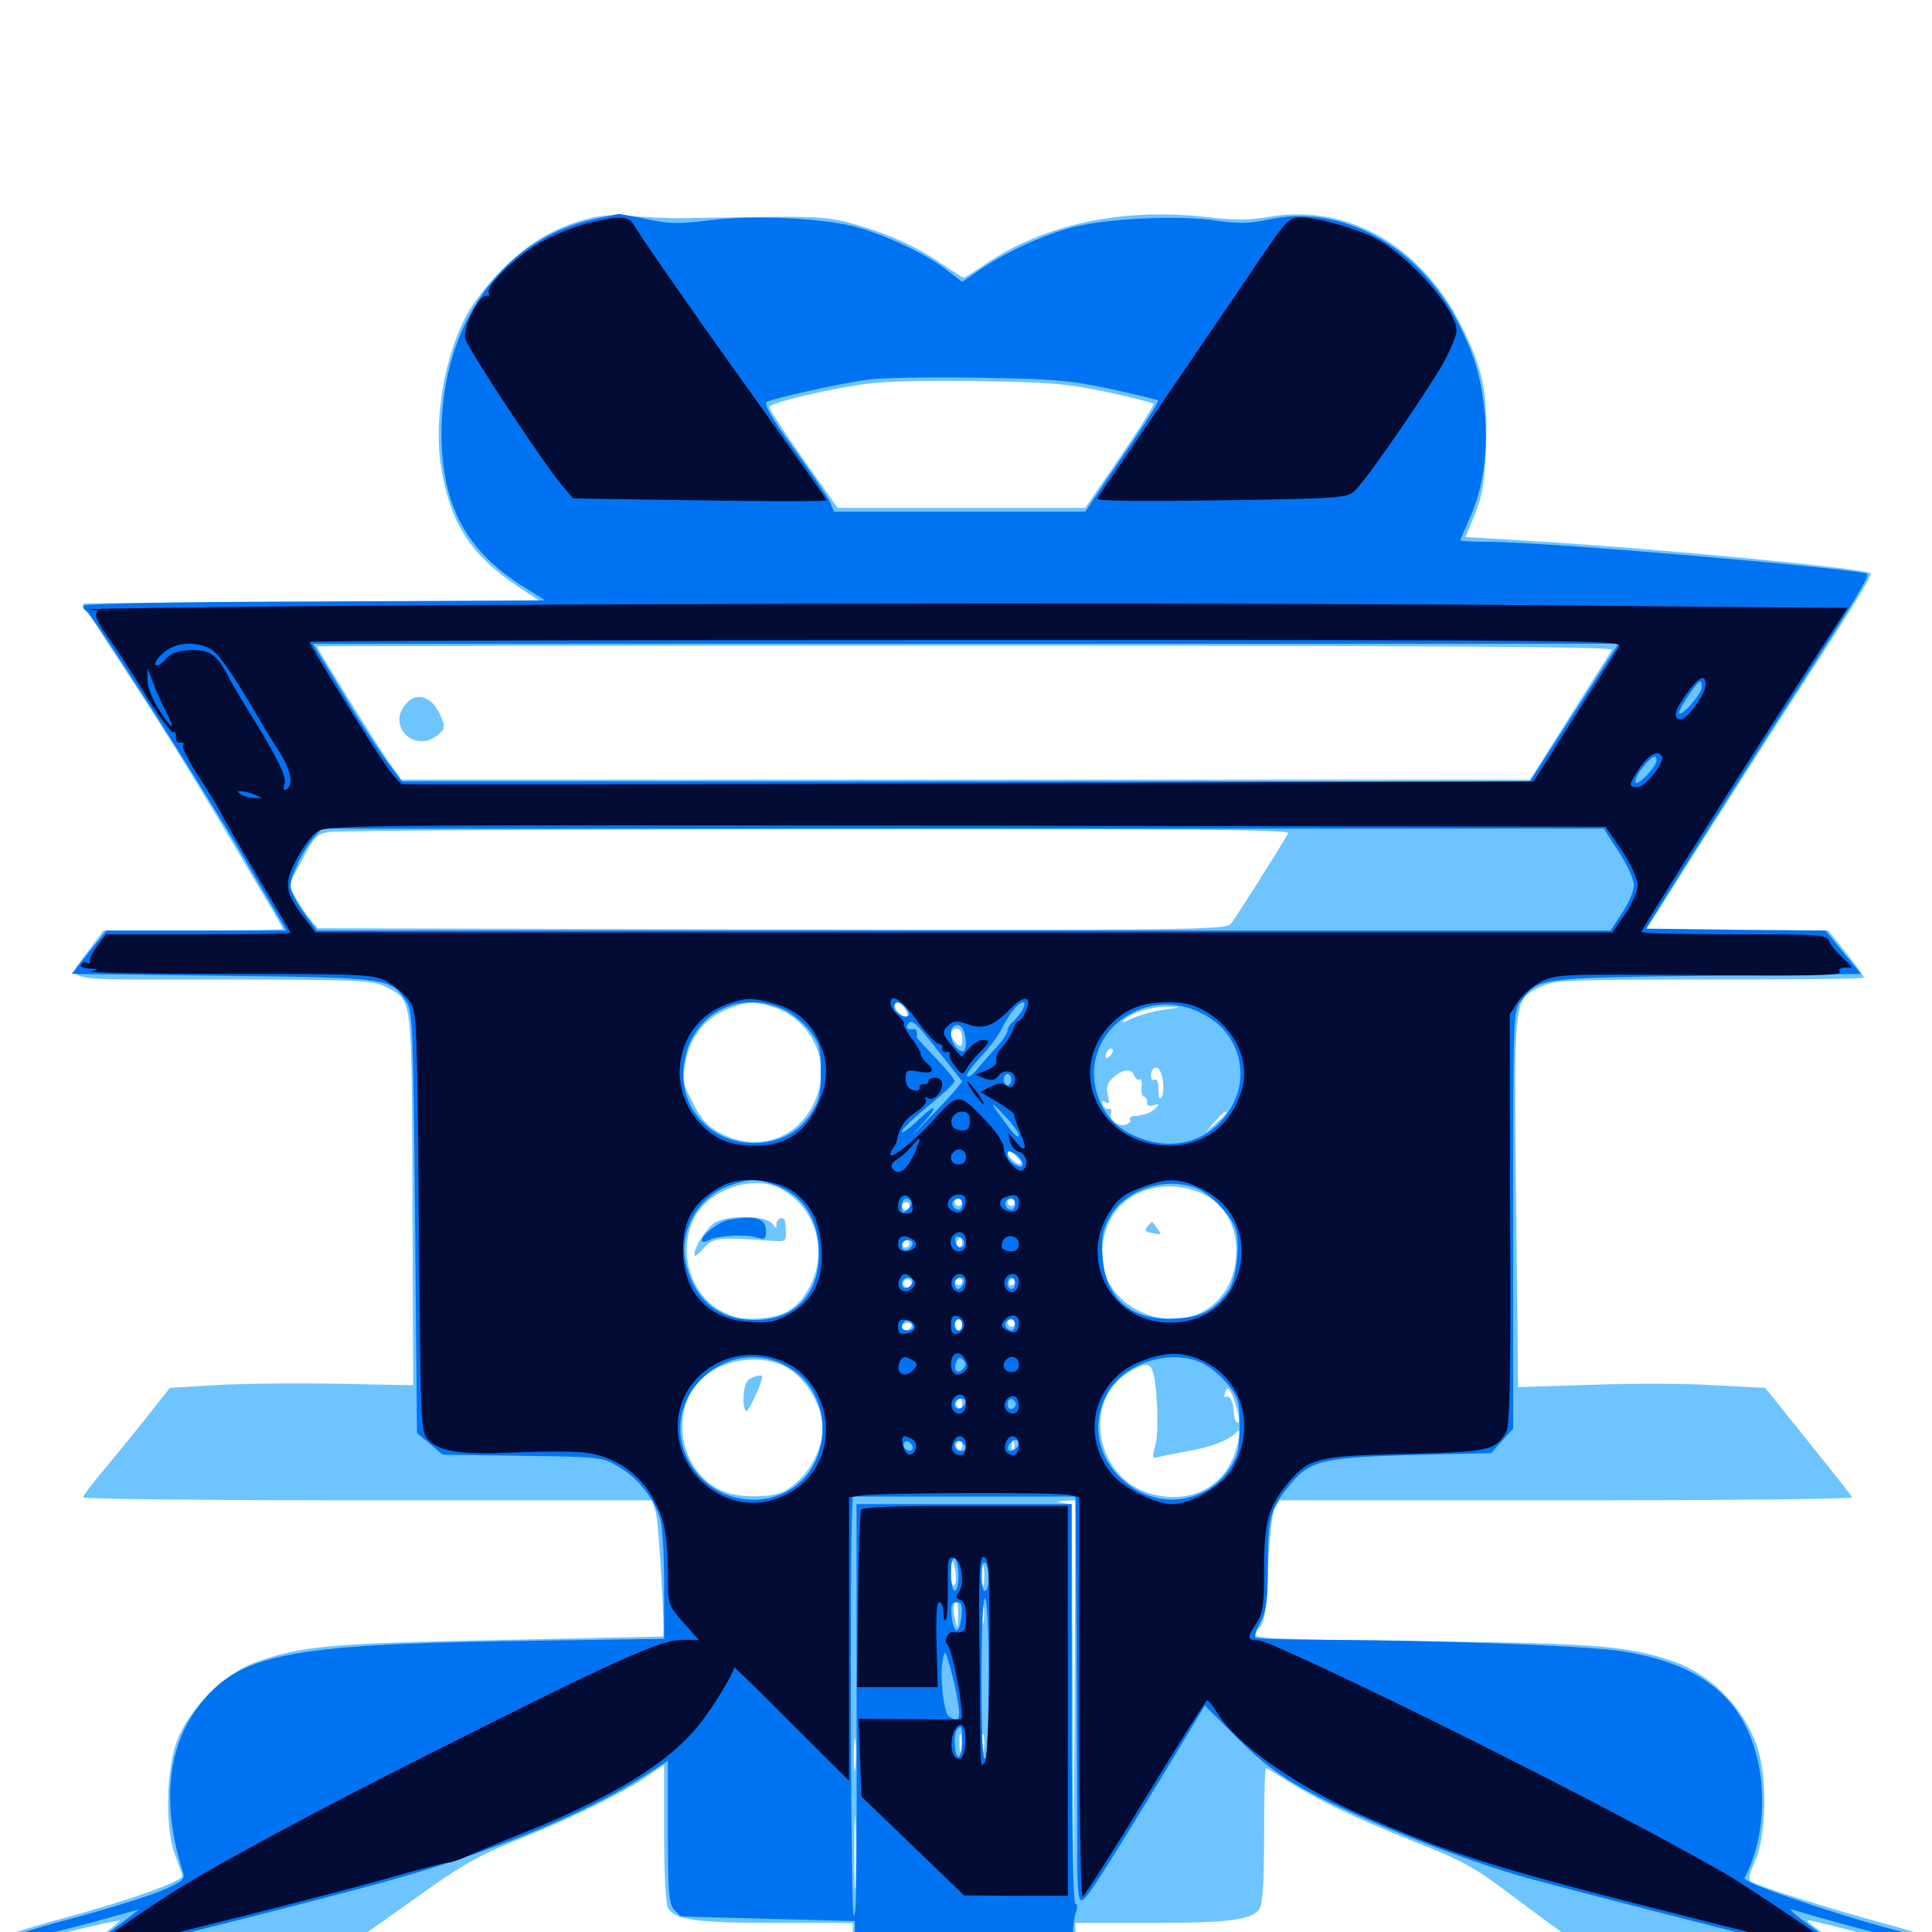 <svg xmlns="http://www.w3.org/2000/svg" viewBox="0 -1000 1000 1000">
	<path fill="#6dc4ff" d="M303.32 -886.523C286.133 -881.836 273.047 -873.828 259.766 -860.352C252.734 -853.32 244.531 -842.773 241.602 -837.109C229.883 -815.234 224.414 -782.617 228.32 -758.008C233.203 -729.102 243.359 -713.086 267.383 -696.875L280.273 -688.281H161.523C96.289 -688.281 42.969 -687.891 42.969 -687.5C42.969 -686.914 53.906 -669.922 67.188 -649.609C88.281 -617.383 100.781 -597.07 137.891 -534.18C142.578 -526.367 146.484 -519.531 146.484 -519.141C146.484 -518.75 125.586 -518.359 100 -518.359H53.516L46.289 -508.594C33.594 -491.406 27.148 -492.969 114.453 -492.969C184.766 -492.969 192.969 -492.578 199.023 -489.453C213.672 -482.031 213.086 -487.5 213.477 -379.492L213.867 -283.008L173.438 -283.789C151.172 -284.18 122.852 -283.789 110.547 -283.008L87.891 -281.641L77.734 -268.75C72.07 -261.523 61.914 -249.023 55.273 -241.016C48.438 -233.008 42.969 -225.781 42.969 -225C42.969 -224.023 109.18 -223.438 190.234 -223.438H337.5L339.453 -217.188C341.016 -211.914 344.336 -153.516 343.164 -152.93C342.969 -152.93 305.078 -152.148 258.789 -151.172C170.508 -149.414 155.469 -148.047 131.836 -139.453C116.016 -133.594 98.242 -115.82 91.797 -99.414C85.938 -84.375 85.352 -53.711 90.625 -39.844C92.383 -34.961 94.141 -30.273 94.336 -29.102C94.922 -26.367 66.016 -16.016 31.055 -6.641C10.352 -0.977 0 2.539 0 4.297C0 8.008 0.977 7.812 33.203 0.391C48.633 -3.32 61.719 -6.25 61.914 -5.859C62.305 -5.664 56.25 -0.781 48.828 4.883C41.211 10.352 35.156 15.234 35.156 15.43C35.156 15.625 65.039 15.625 101.758 15.234L168.359 14.648L183.398 4.688C191.602 -0.781 208.398 -12.695 220.898 -21.68C238.477 -34.18 248.633 -40.039 265.82 -46.875C292.578 -57.422 319.531 -70.508 333.594 -79.688L343.75 -86.523V-51.367C343.75 -31.25 344.531 -14.648 345.703 -12.5C349.023 -6.25 360.547 -4.688 401.953 -4.688H441.406V22.656V50H499.023H556.641V22.656V-4.688H595.312C635.938 -4.688 647.656 -6.25 651.758 -11.719C653.516 -14.258 654.297 -24.805 654.297 -50C654.297 -69.141 654.688 -84.766 655.273 -84.766C655.664 -84.766 660.742 -81.836 666.406 -78.125C682.227 -68.164 701.367 -58.984 732.227 -46.68C757.031 -36.914 763.086 -33.594 783.008 -18.555C795.508 -9.18 810.938 2.148 817.383 6.641L829.102 14.648L896.875 15.234C934.18 15.625 964.062 15.234 963.281 14.648C962.5 14.062 956.055 9.375 948.828 4.297C941.406 -0.781 935.547 -5.273 935.547 -5.664C935.547 -6.445 936.523 -6.25 962.695 0.391C995.703 8.398 1000 8.984 1000 5.273C1000 2.93 993.945 0.586 975 -4.492C948.242 -11.719 910.742 -23.438 906.641 -25.977C904.688 -27.148 905.078 -29.492 908.594 -37.109C914.258 -49.805 914.844 -80.469 909.57 -95.703C902.344 -116.602 885.156 -133.789 865.039 -140.43C842.578 -148.047 825 -149.414 742.188 -150.391C697.656 -150.977 658.203 -151.758 654.688 -152.344C648.242 -153.32 648.047 -153.516 651.758 -157.422C654.688 -160.742 655.469 -165.82 656.25 -188.086C657.031 -203.711 658.398 -216.406 659.766 -219.141L662.305 -223.438H810.742C892.383 -223.438 958.984 -224.023 958.594 -225C958.398 -225.781 948.047 -238.867 935.742 -254.102L913.672 -281.641L886.914 -283.008C872.266 -283.984 843.555 -283.984 823.047 -283.203L785.742 -282.031L784.766 -377.148C783.594 -484.18 783.398 -482.227 796.68 -488.867C804.297 -492.773 807.617 -492.969 884.766 -492.969C928.711 -492.969 964.844 -493.359 964.844 -493.945C964.844 -494.531 960.742 -500.391 955.664 -506.641L946.289 -518.359H899.023H851.758L878.711 -560.938C893.555 -584.18 915.43 -618.75 927.734 -637.5C960.742 -688.477 969.141 -702.148 968.164 -703.32C965.625 -705.664 860.742 -715.82 796.68 -719.727L758.594 -722.07L763.477 -733.984C767.383 -743.555 768.359 -750.195 769.141 -768.359C770.117 -796.68 767.773 -808.594 756.445 -831.25C735.742 -872.656 697.656 -894.531 657.617 -887.891C646.68 -885.938 638.867 -885.938 624.023 -887.695C580.859 -892.578 540.625 -883.984 509.961 -863.281C504.297 -859.375 499.219 -856.25 498.828 -856.25C498.438 -856.25 492.773 -859.766 486.523 -864.062C473.633 -872.852 458.594 -879.492 439.453 -884.766C429.102 -887.5 420.703 -888.086 394.531 -887.695C376.758 -887.5 358.008 -887.109 352.539 -887.109C347.266 -886.914 336.133 -887.5 328.125 -888.086C317.773 -889.062 310.547 -888.672 303.32 -886.523ZM572.852 -797.07C585.742 -794.336 596.484 -791.602 597.07 -791.016C597.656 -790.625 589.844 -778.125 579.883 -763.672L561.719 -737.109H497.656H433.594L415.82 -762.305C406.055 -776.172 398.047 -788.281 398.242 -789.258C398.438 -791.211 421.68 -797.07 443.359 -800.586C455.078 -802.539 473.047 -803.125 504.883 -802.734C543.945 -802.148 552.93 -801.367 572.852 -797.07ZM834.375 -663.672C833.594 -662.5 823.828 -646.875 812.5 -629.102L791.992 -596.484H499.805H207.617L201.758 -604.883C196.289 -612.305 164.062 -664.258 164.062 -665.43C164.062 -665.625 315.234 -665.82 499.805 -665.82C748.633 -665.82 835.352 -665.234 834.375 -663.672ZM666.797 -568.75C662.305 -560.742 639.453 -524.609 637.109 -521.875C634.57 -518.75 618.555 -518.555 399.414 -518.945L164.453 -519.531L160.352 -524.219C158.203 -526.953 154.883 -532.031 152.93 -535.547L149.414 -541.992L156.445 -555.078C162.5 -566.602 164.062 -568.359 170.117 -569.336C173.633 -570.117 287.305 -570.703 422.461 -570.898C618.555 -571.094 667.969 -570.508 666.797 -568.75ZM399.023 -479.102C417.383 -474.023 428.906 -454.492 424.023 -436.523C417.578 -412.5 394.531 -402.148 372.852 -413.477C366.211 -416.992 362.891 -420.508 358.594 -429.297C352.93 -440.039 352.93 -441.016 355.078 -451.562C357.812 -464.453 366.016 -474.023 378.125 -478.32C387.5 -481.641 389.648 -481.836 399.023 -479.102ZM468.75 -477.344C469.922 -475.195 470.117 -473.438 469.141 -473.438C467.188 -473.438 462.891 -477.539 462.891 -479.688C462.891 -482.812 466.602 -481.25 468.75 -477.344ZM602.148 -477.344C596.68 -476.562 589.258 -474.414 585.547 -472.656C581.836 -470.703 580.078 -470.312 581.641 -471.875C585.547 -475.781 595.898 -479.102 604.492 -478.906C611.719 -478.906 611.719 -478.711 602.148 -477.344ZM597.07 -472.266C597.852 -472.852 596.68 -473.438 594.531 -473.242C592.383 -473.242 591.797 -472.656 593.359 -472.07C594.727 -471.484 596.484 -471.68 597.07 -472.266ZM498.047 -462.5C498.047 -458.203 497.656 -457.617 495.117 -459.766C493.555 -461.133 492.188 -463.477 492.188 -464.844C492.188 -466.406 493.555 -467.578 495.117 -467.578C497.07 -467.578 498.047 -465.625 498.047 -462.5ZM581.055 -461.914C583.203 -465.234 580.859 -466.016 578.125 -462.695C576.562 -460.938 576.562 -459.766 577.734 -459.766C578.906 -459.766 580.469 -460.742 581.055 -461.914ZM607.422 -463.867C607.422 -464.453 606.25 -465.039 604.688 -465.039C603.125 -465.039 602.539 -463.477 603.125 -461.133C603.906 -458.398 604.492 -458.008 605.664 -460.156C606.641 -461.523 607.422 -463.281 607.422 -463.867ZM574.609 -453.516C573.242 -452.148 572.266 -451.953 572.266 -453.125C572.266 -454.297 572.852 -455.859 573.633 -456.445C574.219 -457.227 575.391 -457.422 575.977 -456.836C576.367 -456.25 575.781 -454.688 574.609 -453.516ZM600 -452.344C600.781 -453.906 599.414 -454.883 596.484 -454.883C593.945 -454.883 591.992 -454.102 592.383 -452.93C593.359 -450 599.023 -449.414 600 -452.344ZM601.953 -440.234C602.344 -437.109 602.148 -433.398 601.172 -432.031C600.195 -430.469 599.609 -431.836 599.609 -435.938C599.609 -439.844 598.828 -441.992 597.656 -441.211C595.508 -439.844 594.922 -444.727 596.875 -446.68C599.023 -448.828 601.172 -446.289 601.953 -440.234ZM587.109 -443.164C587.891 -441.602 589.062 -440.625 589.844 -441.211C590.82 -441.797 591.211 -440.039 590.82 -437.305C590.625 -434.57 591.211 -432.422 591.992 -432.422C592.969 -432.422 593.75 -431.055 593.75 -429.492C593.75 -427.734 594.922 -427.148 597.266 -427.93C600 -428.906 600.195 -428.516 598.242 -426.562C595.898 -424.023 592.383 -422.656 586.523 -422.266C585.156 -422.07 584.57 -421.289 584.961 -420.508C585.547 -419.727 584.57 -418.555 582.812 -417.969C578.906 -416.406 573.633 -420.508 575 -423.828C575.586 -425.391 575 -426.367 573.828 -425.977C572.656 -425.781 571.289 -426.758 570.703 -428.32C570.117 -430.078 570.703 -430.469 572.266 -429.492C574.219 -428.32 574.414 -429.297 573.438 -433.203C572.461 -437.5 573.047 -439.453 576.367 -442.383C581.445 -446.875 585.742 -447.07 587.109 -443.164ZM473.633 -442.383C471.875 -445.117 470.703 -444.531 470.703 -441.016C470.703 -439.453 471.68 -438.672 472.656 -439.258C473.828 -440.039 474.219 -441.406 473.633 -442.383ZM523.438 -442.188C523.438 -443.359 523.047 -444.141 522.656 -444.141C522.07 -444.141 521.094 -443.359 520.508 -442.188C519.922 -441.211 520.312 -440.234 521.289 -440.234C522.461 -440.234 523.438 -441.211 523.438 -442.188ZM634.766 -424.023C634.766 -423.633 632.422 -421.289 629.492 -418.555L624.023 -413.867L628.711 -419.336C633.203 -424.219 634.766 -425.586 634.766 -424.023ZM500 -419.727C500 -418.164 498.633 -416.797 497.07 -416.797C495.508 -416.797 494.141 -418.164 494.141 -419.727C494.141 -421.289 495.508 -422.656 497.07 -422.656C498.633 -422.656 500 -421.289 500 -419.727ZM595.703 -419.922C595.703 -421.484 591.992 -420.703 590.82 -418.75C590.234 -417.578 591.016 -417.383 592.578 -417.969C594.336 -418.555 595.703 -419.531 595.703 -419.922ZM613.086 -409.766C612.695 -410.156 607.031 -410.938 600.586 -411.523C593.555 -412.109 590.43 -411.914 592.773 -410.938C596.484 -409.375 614.844 -408.203 613.086 -409.766ZM528.32 -397.656C527.148 -396.289 521.484 -401.172 521.484 -403.711C521.484 -404.688 523.242 -404.102 525.391 -402.148C527.539 -400.195 528.906 -398.242 528.32 -397.656ZM469.727 -399.219C469.141 -398.242 467.383 -397.266 466.211 -397.266C464.844 -397.266 465.039 -398.047 466.797 -399.219C470.508 -401.562 471.289 -401.562 469.727 -399.219ZM403.906 -384.766C421.875 -375.391 428.711 -353.125 419.531 -334.766C413.281 -322.852 406.641 -318.555 393.164 -317.578C383.984 -316.992 380.078 -317.773 373.242 -321.484C356.641 -330.273 350.391 -353.906 359.961 -370.703C367.969 -384.766 390.234 -391.992 403.906 -384.766ZM622.656 -382.031C636.133 -375.977 642.578 -360.352 638.867 -343.164C633.984 -321.484 611.914 -311.133 590.82 -320.898C572.07 -329.492 565.43 -348.047 574.023 -367.383C581.836 -384.18 603.516 -390.82 622.656 -382.031ZM498.047 -377.734C498.047 -376.758 497.266 -375.781 496.094 -375.781C495.117 -375.781 494.141 -376.758 494.141 -377.734C494.141 -378.906 495.117 -379.688 496.094 -379.688C497.266 -379.688 498.047 -378.906 498.047 -377.734ZM525.391 -377.734C525.391 -376.758 524.609 -375.781 523.438 -375.781C522.461 -375.781 521.484 -376.758 521.484 -377.734C521.484 -378.906 522.461 -379.688 523.438 -379.688C524.609 -379.688 525.391 -378.906 525.391 -377.734ZM470.703 -375.781C470.703 -374.805 469.922 -373.828 468.75 -373.828C467.773 -373.828 466.797 -374.805 466.797 -375.781C466.797 -376.953 467.773 -377.734 468.75 -377.734C469.922 -377.734 470.703 -376.953 470.703 -375.781ZM498.047 -357.227C498.047 -355.664 497.266 -354.297 496.094 -354.297C495.117 -354.297 494.727 -355.664 495.312 -357.227C496.094 -358.789 496.875 -360.156 497.266 -360.156C497.656 -360.156 498.047 -358.789 498.047 -357.227ZM470.703 -356.25C470.703 -355.273 469.922 -354.297 468.75 -354.297C467.773 -354.297 466.797 -355.273 466.797 -356.25C466.797 -357.422 467.773 -358.203 468.75 -358.203C469.922 -358.203 470.703 -357.422 470.703 -356.25ZM525.391 -356.25C525.391 -355.273 524.609 -354.297 523.438 -354.297C522.461 -354.297 521.484 -355.273 521.484 -356.25C521.484 -357.422 522.461 -358.203 523.438 -358.203C524.609 -358.203 525.391 -357.422 525.391 -356.25ZM471.484 -334.57C470.898 -333.594 469.531 -333.203 468.555 -333.984C467.578 -334.57 467.188 -335.938 467.969 -336.914C468.555 -337.891 469.922 -338.281 470.898 -337.5C471.875 -336.914 472.266 -335.547 471.484 -334.57ZM498.047 -336.719C498.047 -335.742 497.266 -334.766 496.094 -334.766C495.117 -334.766 494.141 -335.742 494.141 -336.719C494.141 -337.891 495.117 -338.672 496.094 -338.672C497.266 -338.672 498.047 -337.891 498.047 -336.719ZM525.391 -336.719C525.391 -335.742 524.414 -334.766 523.242 -334.766C522.266 -334.766 521.875 -335.742 522.461 -336.719C523.047 -337.891 524.023 -338.672 524.609 -338.672C525 -338.672 525.391 -337.891 525.391 -336.719ZM498.047 -314.258C498.047 -312.695 497.266 -311.328 496.094 -311.328C495.117 -311.328 494.141 -312.695 494.141 -314.258C494.141 -315.82 495.117 -317.188 496.094 -317.188C497.266 -317.188 498.047 -315.82 498.047 -314.258ZM525.391 -315.234C525.391 -314.258 524.609 -313.281 523.438 -313.281C522.461 -313.281 521.484 -314.258 521.484 -315.234C521.484 -316.406 522.461 -317.188 523.438 -317.188C524.609 -317.188 525.391 -316.406 525.391 -315.234ZM471.68 -313.281C471.094 -312.305 469.727 -311.328 468.555 -311.328C467.578 -311.328 466.797 -312.305 466.797 -313.281C466.797 -314.453 468.164 -315.234 469.922 -315.234C471.484 -315.234 472.266 -314.453 471.68 -313.281ZM406.25 -292.773C416.797 -287.305 425.781 -272.656 425.781 -260.547C425.781 -248.242 416.992 -233.984 405.859 -228.125C399.023 -224.609 382.617 -224.609 374.219 -228.125C354.102 -236.523 346.68 -264.062 359.57 -282.422C368.75 -295.312 391.211 -300.195 406.25 -292.773ZM471.68 -293.75C471.094 -294.922 470.117 -295.703 469.727 -295.703C469.336 -295.703 468.359 -294.922 467.773 -293.75C467.188 -292.773 467.969 -291.797 469.727 -291.797C471.484 -291.797 472.266 -292.773 471.68 -293.75ZM525.391 -293.75C525.391 -294.922 525 -295.703 524.609 -295.703C524.023 -295.703 523.047 -294.922 522.461 -293.75C521.875 -292.773 522.266 -291.797 523.242 -291.797C524.414 -291.797 525.391 -292.773 525.391 -293.75ZM617.773 -294.336C618.945 -294.922 617.969 -295.312 615.234 -295.312C612.5 -295.312 611.523 -294.922 612.891 -294.336C614.062 -293.945 616.406 -293.945 617.773 -294.336ZM596.484 -290.625C599.023 -283.984 600 -259.375 598.047 -252.148C596.289 -245.508 596.289 -244.922 599.219 -245.703C600.977 -246.289 607.422 -247.461 613.281 -248.633C626.172 -250.781 634.57 -253.906 639.062 -257.812C641.992 -260.547 641.992 -260.156 640.43 -252.344C635.938 -231.836 617.969 -221.094 596.68 -226.562C567.188 -233.984 559.375 -274.609 584.375 -289.844C592.188 -294.531 594.922 -294.727 596.484 -290.625ZM631.836 -282.031C631.25 -283.203 629.688 -283.984 628.711 -283.984C627.539 -283.984 627.344 -283.203 627.93 -282.031C628.516 -281.055 630.078 -280.078 631.055 -280.078C632.227 -280.078 632.422 -281.055 631.836 -282.031ZM640.625 -268.945C641.602 -265.234 641.406 -262.891 640.43 -263.672C639.453 -264.258 638.672 -266.406 638.672 -268.359C638.672 -273.633 636.523 -278.32 634.57 -276.953C633.594 -276.367 633.398 -277.344 634.18 -279.297C635.156 -282.227 635.547 -282.227 637.305 -278.906C638.281 -277.148 639.844 -272.656 640.625 -268.945ZM498.047 -273.047C498.047 -271.484 497.07 -270.703 496.094 -271.289C494.922 -272.07 494.531 -273.438 495.117 -274.414C496.875 -277.148 498.047 -276.562 498.047 -273.047ZM472.656 -273.438C472.656 -273.828 471.875 -274.219 470.703 -274.219C469.727 -274.219 468.75 -273.242 468.75 -272.07C468.75 -271.094 469.727 -270.703 470.703 -271.289C471.875 -271.875 472.656 -272.852 472.656 -273.438ZM525.391 -272.266C525.391 -273.438 524.414 -274.219 523.242 -274.219C522.266 -274.219 521.875 -273.438 522.461 -272.266C523.047 -271.289 524.023 -270.312 524.609 -270.312C525 -270.312 525.391 -271.289 525.391 -272.266ZM498.047 -251.562C498.047 -250 497.07 -249.219 496.094 -249.805C494.922 -250.586 494.531 -251.953 495.117 -252.93C496.875 -255.664 498.047 -255.078 498.047 -251.562ZM524.805 -250.391C524.219 -248.828 523.633 -249.414 523.633 -251.562C523.438 -253.711 524.023 -254.883 524.609 -254.102C525.195 -253.516 525.391 -251.758 524.805 -250.391ZM556.25 -121.484L555.664 -19.336L555.273 -120.312L554.688 -221.289L550.195 -222.07C546.484 -222.852 546.68 -222.852 551.367 -223.242L556.641 -223.438ZM494.531 -186.328C495.117 -183.008 494.727 -179.883 493.75 -179.297C492.969 -178.711 492.188 -181.445 492.188 -185.156C492.188 -193.75 493.359 -194.336 494.531 -186.328ZM509.18 -180.078C508.789 -177.539 508.398 -179.492 508.398 -184.375C508.398 -189.258 508.789 -191.211 509.18 -188.867C509.57 -186.328 509.57 -182.422 509.18 -180.078ZM495.898 -163.477C495.703 -156.25 495.703 -156.25 494.336 -161.914C492.969 -167.383 493.359 -170.703 495.312 -170.703C495.703 -170.703 495.898 -167.383 495.898 -163.477ZM509.18 -160.547C508.789 -158.008 508.398 -159.57 508.398 -163.867C508.203 -168.164 508.594 -170.117 509.18 -168.359C509.57 -166.406 509.57 -162.891 509.18 -160.547ZM442.773 -85.352C442.383 -81.25 441.992 -84.18 441.992 -91.602C441.992 -99.219 442.383 -102.344 442.773 -99.023C443.164 -95.508 443.164 -89.258 442.773 -85.352ZM497.461 -94.141C497.07 -91.602 496.68 -93.164 496.68 -97.461C496.484 -101.758 496.875 -103.711 497.461 -101.953C497.852 -100 497.852 -96.484 497.461 -94.141ZM509.18 -94.141C508.789 -91.602 508.398 -93.164 508.398 -97.461C508.203 -101.758 508.594 -103.711 509.18 -101.953C509.57 -100 509.57 -96.484 509.18 -94.141ZM442.773 -25.781C442.578 -16.797 442.188 -23.633 442.188 -40.82C442.188 -58.008 442.578 -65.234 442.773 -57.031C443.164 -48.828 443.164 -34.766 442.773 -25.781ZM210.352 -635.938C199.805 -624.414 214.453 -609.766 226.562 -619.531C230.078 -622.266 230.469 -623.828 228.711 -627.93C224.609 -639.062 216.211 -642.578 210.352 -635.938ZM369.531 -366.797C365.234 -363.867 359.375 -354.492 359.375 -350.391C359.375 -349.219 361.523 -350.781 364.062 -353.711C369.141 -359.57 371.68 -359.766 398.438 -357.812C407.617 -357.227 407.227 -356.836 406.445 -367.188C406.445 -368.945 405.078 -369.922 403.906 -369.336C402.539 -368.945 401.562 -367.188 401.953 -365.82C402.148 -364.062 401.367 -364.258 399.805 -366.602C396.094 -371.094 375.781 -371.289 369.531 -366.797ZM593.945 -365.234C592.188 -363.086 592.578 -362.305 596.68 -361.719C600.977 -360.742 601.367 -361.133 599.219 -363.867C597.852 -365.625 596.68 -367.188 596.484 -367.578C596.289 -367.773 595.312 -366.797 593.945 -365.234ZM387.109 -285.547C384.57 -283.008 383.984 -271.875 386.133 -269.531C387.109 -268.555 394.531 -284.18 394.531 -287.5C394.531 -288.867 389.062 -287.5 387.109 -285.547Z"/>
	<path fill="#0073f3" d="M307.227 -886.523C259.961 -876.172 228.516 -832.031 228.516 -775.781C228.516 -738.281 241.406 -714.453 271.875 -695.703L282.227 -689.258L162.695 -688.672C90.234 -688.477 42.969 -687.5 42.969 -686.523C42.969 -685.352 43.75 -684.18 44.727 -683.594C48.242 -681.445 103.32 -594.922 125.586 -557.031L148.242 -518.359H101.562H55.078L46.094 -507.227L37.109 -495.898L115.82 -494.922C201.758 -493.945 201.953 -493.75 210.156 -481.836C213.672 -476.758 213.867 -470.312 214.844 -367.188L215.82 -258.203L222.461 -252.734L229.102 -247.07L270.312 -246.484C310.938 -245.898 311.719 -245.898 320.508 -240.625C330.273 -234.961 338.867 -224.023 341.797 -213.477C342.969 -209.766 343.75 -194.531 343.75 -179.297V-151.758L266.211 -150.586C147.656 -148.828 122.461 -143.555 102.148 -116.016C86.328 -94.531 83.789 -65.234 94.727 -30.859C95.898 -27.344 94.336 -25.977 83.398 -21.289C76.367 -18.359 55.078 -11.719 35.938 -6.641C16.797 -1.562 0.781 3.516 0.391 4.688C-0.195 6.641 30.664 0 57.227 -7.617C65.43 -9.961 72.07 -11.719 71.875 -11.523C71.484 -11.133 63.477 -5.078 53.711 2.148C43.945 9.375 37.891 14.648 40.039 14.062C42.188 13.477 47.852 12.109 52.734 11.133C77.344 5.664 162.305 -15.82 199.219 -25.977C253.32 -40.82 303.516 -61.328 333.984 -81.055L345.703 -88.672V-51.562C345.703 -20.703 346.289 -14.258 348.828 -11.719C350.391 -9.961 351.953 -8.398 352.148 -8.203C352.344 -8.008 372.852 -7.422 397.461 -6.836L442.383 -5.664L442.969 22.266L443.555 50H499.023H554.688V22.852C554.688 7.812 555.469 -6.641 556.641 -9.375C557.812 -12.695 557.812 -14.453 556.641 -14.453C555.469 -14.453 554.688 -51.953 554.688 -117.969V-221.484H499.023H443.359V-144.922C443.555 -16.016 443.359 -8.594 441.797 -8.594C440.43 -8.594 439.844 -190.039 441.016 -218.164L441.406 -225.391H499.023H556.641L557.227 -150.781C557.422 -109.57 557.617 -62.5 557.617 -46.289C557.422 -24.023 558.008 -16.406 559.766 -16.406C562.109 -16.406 569.922 -28.516 606.445 -88.672L623.633 -117.188L640.43 -100.391C653.32 -87.5 661.719 -81.25 676.562 -73.047C703.516 -58.398 756.836 -37.305 790.625 -27.93C826.367 -18.164 956.25 14.844 959.375 14.844C960.742 14.844 955.664 10.352 948.242 5.078C928.711 -8.984 923.828 -13.086 928.711 -11.328C938.672 -8.008 986.133 4.688 992.773 5.664C1001.562 7.031 1002.539 3.906 993.75 2.148C965.82 -3.906 901.367 -25.195 902.93 -27.93C912.109 -44.727 914.648 -69.727 909.375 -90.625C901.367 -122.07 879.883 -138.867 839.648 -145.312C822.07 -148.047 746.289 -150.977 691.211 -151.172C669.141 -151.172 650.586 -151.758 649.805 -152.344C649.219 -152.93 650.391 -156.836 652.539 -160.547C655.469 -166.406 656.25 -171.68 656.25 -189.648C656.25 -213.672 657.422 -218.555 666.211 -229.688C677.734 -244.141 683.008 -245.508 730.078 -246.875L771.875 -247.852L777.539 -254.297L783.203 -260.547V-368.75C783.203 -475.391 783.203 -476.953 787.305 -482.031C796.68 -493.945 796.289 -493.945 883.594 -494.922L963.281 -495.898L954.102 -507.031L944.922 -518.359L898.438 -518.75L851.953 -519.336L875.781 -557.422C888.867 -578.32 913.477 -616.992 930.273 -642.969C960.352 -689.648 967.773 -701.758 966.406 -702.93C963.477 -705.469 799.609 -719.531 771.484 -719.531C762.891 -719.531 755.859 -719.922 755.859 -720.312C755.859 -720.703 758.008 -725.781 760.547 -731.445C767.383 -746.484 770.117 -764.453 768.75 -783.398C766.992 -803.32 763.477 -816.211 754.297 -833.789C733.789 -872.852 694.531 -894.336 657.422 -886.523C646.484 -884.18 641.016 -884.18 630.078 -885.742C609.961 -888.867 570.703 -886.914 553.125 -881.836C537.5 -877.344 519.336 -868.75 506.25 -859.766L498.047 -854.102L490.625 -859.766C480.859 -867.578 462.891 -876.367 446.289 -881.641C429.492 -887.109 389.648 -889.062 365.234 -885.742C351.562 -883.984 346.094 -884.18 334.961 -886.523C327.539 -888.086 320.898 -889.258 320.312 -889.258C319.727 -889.258 313.867 -887.891 307.227 -886.523ZM574.219 -798.828C587.5 -795.898 598.828 -793.164 599.414 -792.773C599.805 -792.188 593.945 -782.617 586.133 -771.289C578.516 -760.156 569.727 -747.266 566.992 -742.969L561.719 -735.156H496.68H431.641L429.883 -739.648C428.906 -741.992 420.508 -754.492 411.328 -767.188C399.219 -783.789 395.117 -791.016 396.875 -791.992C400.781 -793.945 434.766 -801.562 449.219 -803.516C456.25 -804.492 481.641 -804.883 505.859 -804.492C544.531 -803.906 552.734 -803.32 574.219 -798.828ZM814.844 -631.25L791.797 -595.508H500H208.203L200.781 -605.273C196.68 -610.742 188.281 -623.438 182.031 -633.594C175.977 -643.75 168.945 -655.469 166.406 -659.375L161.914 -666.797H499.805H837.695ZM880.859 -644.336C880.859 -640.82 869.336 -627.734 869.141 -631.25C869.141 -633.594 878.516 -647.266 880.078 -647.266C880.469 -647.266 880.859 -645.898 880.859 -644.336ZM857.422 -606.445C857.422 -603.32 848.047 -593.359 846.68 -594.922C845.898 -595.508 847.266 -598.828 849.805 -602.148C854.297 -608.203 857.422 -609.961 857.422 -606.445ZM837.891 -558.984C842.188 -552.539 845.703 -544.727 845.703 -541.797C845.703 -538.867 842.969 -532.422 839.648 -527.539L833.594 -518.359H498.828H164.062L157.227 -527.734C153.516 -532.812 150.391 -538.867 150.391 -541.406C150.391 -546.68 157.031 -560.547 162.695 -566.797L166.602 -571.094H498.438H830.078ZM405.469 -477.539C409.961 -475.586 416.016 -470.508 419.141 -466.406C424.219 -459.961 424.805 -457.422 424.805 -445.117C424.805 -433.203 424.023 -429.883 419.531 -423.242C412.891 -413.281 402.539 -408.203 389.062 -408.398C370.703 -408.789 355.664 -422.266 353.906 -439.844C351.172 -469.922 378.516 -489.844 405.469 -477.539ZM468.75 -478.32C470.117 -476.562 470.898 -474.805 470.312 -474.414C468.555 -472.461 462.891 -475.781 462.891 -478.516C462.891 -482.031 465.625 -482.031 468.75 -478.32ZM529.492 -477.734C528.516 -475.781 526.172 -473.047 524.609 -471.484C522.852 -470.117 521.484 -467.969 521.484 -466.602C521.484 -465.234 518.75 -461.133 515.43 -457.617C512.109 -454.102 507.812 -449.023 505.664 -446.484C503.516 -443.75 501.367 -442.188 500.586 -442.969C499.805 -443.555 502.93 -447.852 507.227 -452.539C511.523 -457.031 516.797 -463.867 518.555 -467.578C522.461 -475.391 527.148 -481.25 529.688 -481.25C530.664 -481.25 530.469 -479.688 529.492 -477.734ZM624.414 -474.219C640.43 -465.039 646.484 -445.703 638.672 -429.492C630.664 -413.086 614.258 -405.078 596.68 -408.984C584.18 -411.719 574.805 -418.359 570.312 -427.734C553.711 -461.328 591.016 -493.555 624.414 -474.219ZM485.938 -455.664L498.047 -440.234L493.75 -434.961C491.211 -432.031 483.984 -424.219 477.539 -417.773C470.508 -410.547 469.727 -409.961 475.586 -416.211C486.523 -427.93 485.547 -430.273 474.219 -419.336C470.117 -415.43 466.797 -413.086 466.797 -414.258C466.797 -415.43 473.047 -421.484 480.469 -427.539C488.086 -433.594 494.141 -439.453 494.141 -440.43C494.141 -441.406 489.648 -446.875 484.18 -452.539C478.906 -458.008 474.414 -462.891 474.414 -463.281C475 -465.43 474.414 -467.578 473.242 -467.383C469.922 -466.797 468.555 -467.773 469.727 -469.531C471.875 -472.852 473.242 -471.68 485.938 -455.664ZM498.828 -466.406C500.586 -462.109 500.195 -455.859 498.438 -455.859C495.508 -455.859 492.188 -460.547 492.188 -465.039C492.188 -470.117 497.07 -471.094 498.828 -466.406ZM475 -441.211C475 -442.188 474.023 -443.359 472.852 -443.75C471.68 -444.141 470.703 -442.969 470.703 -441.211C470.703 -439.453 471.68 -438.281 472.852 -438.672C474.023 -439.062 475 -440.234 475 -441.211ZM523.438 -441.211C523.438 -439.648 522.656 -438.281 521.484 -438.281C520.508 -438.281 519.531 -439.648 519.531 -441.211C519.531 -442.773 520.508 -444.141 521.484 -444.141C522.656 -444.141 523.438 -442.773 523.438 -441.211ZM527.344 -412.5C527.148 -409.961 524.414 -413.086 515.43 -425.586C512.695 -429.688 513.867 -428.906 519.336 -423.242C523.633 -418.75 527.344 -413.867 527.344 -412.5ZM500.781 -421.484C499.414 -424.805 497.656 -425.391 495.508 -423.242C492.773 -420.703 494.336 -416.797 498.047 -416.797C502.344 -416.797 502.539 -416.992 500.781 -421.484ZM517.578 -418.359C517.578 -419.141 515.625 -420.898 513.281 -422.461C508.789 -425.195 508.789 -425.195 512.5 -420.898C516.406 -416.602 517.578 -416.016 517.578 -418.359ZM529.297 -397.656C529.297 -395.703 528.32 -395.703 525.391 -397.266C523.242 -398.438 521.484 -400.586 521.484 -402.148C521.484 -404.688 522.07 -404.688 525.391 -402.734C527.539 -401.367 529.297 -399.023 529.297 -397.656ZM472.656 -402.344C472.656 -404.297 468.945 -402.734 465.82 -399.219C461.719 -394.727 465.039 -393.945 469.531 -398.438C471.289 -400 472.656 -401.758 472.656 -402.344ZM498.242 -400.586C498.242 -401.367 497.266 -402.344 496.094 -402.93C494.727 -403.32 493.945 -402.539 494.531 -401.367C495.312 -398.828 498.047 -398.242 498.242 -400.586ZM400.977 -386.719C416.016 -381.25 423.828 -368.945 423.828 -350.977C423.828 -330.078 411.328 -316.992 391.211 -316.797C372.461 -316.797 360.156 -326.367 355.273 -344.922C350.781 -361.719 360.742 -380.273 377.539 -386.328C387.891 -389.844 391.602 -390.039 400.977 -386.719ZM619.727 -384.766C627.148 -381.641 638.086 -369.922 639.844 -362.891C641.992 -354.297 639.648 -336.914 635.547 -331.445C628.32 -321.68 621.875 -318.359 608.789 -317.578C585.742 -316.016 572.07 -327.734 570.703 -349.609C569.922 -359.766 570.703 -363.281 574.414 -370.117C582.422 -384.375 604.102 -391.406 619.727 -384.766ZM471.484 -377.93C472.07 -376.953 471.289 -375.195 469.727 -373.828C467.188 -371.875 466.797 -372.07 466.797 -375.586C466.797 -379.688 469.531 -381.055 471.484 -377.93ZM498.047 -376.758C498.047 -375.195 497.266 -373.828 496.289 -373.828C493.75 -373.828 491.992 -376.953 493.555 -378.516C495.703 -380.664 498.047 -379.688 498.047 -376.758ZM525.391 -376.758C525.391 -375.195 524.609 -373.828 523.633 -373.828C521.094 -373.828 519.336 -376.953 520.898 -378.516C523.047 -380.664 525.391 -379.688 525.391 -376.758ZM499.023 -356.641C499.023 -353.125 495.117 -353.711 494.531 -357.422C493.945 -359.375 494.727 -360.352 496.484 -359.766C497.852 -359.18 499.023 -357.812 499.023 -356.641ZM472.266 -355.859C471.094 -352.344 466.797 -351.758 466.797 -355.078C466.797 -356.836 468.164 -358.203 469.922 -358.203C471.68 -358.203 472.656 -357.227 472.266 -355.859ZM526.367 -356.25C526.953 -357.422 526.172 -358.203 524.609 -358.203C522.852 -358.203 521.484 -357.422 521.484 -356.25C521.484 -355.273 522.266 -354.297 523.242 -354.297C524.414 -354.297 525.781 -355.273 526.367 -356.25ZM472.266 -336.328C471.094 -332.812 466.797 -332.227 466.797 -335.547C466.797 -337.305 468.164 -338.672 469.922 -338.672C471.68 -338.672 472.656 -337.695 472.266 -336.328ZM498.828 -335.742C498.047 -334.18 496.875 -332.812 495.898 -332.812C494.922 -332.812 494.141 -334.18 494.141 -335.742C494.141 -337.305 495.508 -338.672 497.07 -338.672C498.828 -338.672 499.414 -337.5 498.828 -335.742ZM525.391 -335.742C525.391 -334.18 524.609 -332.812 523.438 -332.812C522.461 -332.812 521.484 -334.18 521.484 -335.742C521.484 -337.305 522.461 -338.672 523.438 -338.672C524.609 -338.672 525.391 -337.305 525.391 -335.742ZM472.656 -313.086C472.656 -312.109 471.289 -311.328 469.727 -311.328C466.797 -311.328 465.82 -313.672 467.969 -315.82C469.531 -317.383 472.656 -315.625 472.656 -313.086ZM498.047 -314.258C498.047 -312.695 497.266 -311.328 496.094 -311.328C495.117 -311.328 494.141 -312.695 494.141 -314.258C494.141 -315.82 495.117 -317.188 496.094 -317.188C497.266 -317.188 498.047 -315.82 498.047 -314.258ZM525.391 -314.258C525.391 -312.695 524.609 -311.328 523.633 -311.328C521.094 -311.328 519.336 -314.453 520.898 -316.016C523.047 -318.164 525.391 -317.188 525.391 -314.258ZM410.156 -291.016C424.805 -281.445 429.883 -261.133 422.07 -243.75C410.547 -218.555 374.219 -216.797 358.398 -240.625C336.328 -273.828 376.758 -313.281 410.156 -291.016ZM498.438 -291.406C495.508 -288.477 493.359 -290.625 494.922 -294.922C495.898 -297.461 496.68 -297.852 498.438 -296.094C500.195 -294.336 500.195 -293.164 498.438 -291.406ZM622.852 -294.141C626.562 -292.383 632.227 -287.5 635.547 -283.398C641.016 -276.562 641.602 -274.414 641.602 -261.719C641.602 -249.609 640.82 -246.484 636.328 -239.648C625.195 -222.852 602.148 -218.75 585.352 -230.664C568.945 -242.188 563.867 -261.133 572.852 -278.32C581.25 -294.531 606.641 -302.539 622.852 -294.141ZM472.266 -293.359C472.656 -294.727 471.68 -295.703 469.922 -295.703C468.164 -295.703 466.797 -294.336 466.797 -292.578C466.797 -289.258 471.094 -289.844 472.266 -293.359ZM526.953 -293.555C527.344 -294.727 526.172 -295.703 524.414 -295.703C522.656 -295.703 521.484 -294.727 521.875 -293.555C522.266 -292.383 523.438 -291.602 524.414 -291.602C525.391 -291.602 526.562 -292.383 526.953 -293.555ZM472.656 -272.07C472.656 -271.094 471.289 -270.312 469.727 -270.312C466.797 -270.312 465.82 -272.656 467.969 -274.805C469.531 -276.367 472.656 -274.609 472.656 -272.07ZM499.609 -273.828C498.438 -270.312 494.141 -269.727 494.141 -273.047C494.141 -274.805 495.508 -276.172 497.266 -276.172C499.023 -276.172 500 -275.195 499.609 -273.828ZM525.781 -273.242C525.781 -272.266 524.805 -271.094 523.633 -270.703C522.461 -270.312 521.484 -271.484 521.484 -273.242C521.484 -275 522.461 -276.172 523.633 -275.781C524.805 -275.391 525.781 -274.219 525.781 -273.242ZM472.07 -249.609C470.312 -247.852 466.602 -250.781 467.969 -253.125C468.75 -254.297 469.922 -254.297 471.289 -252.93C472.461 -251.758 472.852 -250.391 472.07 -249.609ZM499.609 -251.172C500 -249.805 499.023 -248.828 497.266 -248.828C495.508 -248.828 494.141 -250.195 494.141 -251.953C494.141 -255.273 498.438 -254.688 499.609 -251.172ZM527.344 -252.93C527.344 -250.586 523.438 -248.047 522.07 -249.414C520.703 -250.781 523.242 -254.688 525.586 -254.688C526.562 -254.688 527.344 -253.906 527.344 -252.93ZM496.094 -184.18C496.094 -180.078 495.312 -176.562 494.141 -176.562C493.164 -176.562 492.188 -180.664 492.188 -185.547C492.188 -190.82 492.969 -193.945 494.141 -193.164C495.312 -192.578 496.094 -188.477 496.094 -184.18ZM511.719 -183.203C511.719 -179.492 510.938 -176.562 509.766 -176.562C508.789 -176.562 507.812 -180.078 507.812 -184.57C507.812 -189.258 508.594 -191.992 509.766 -191.211C510.938 -190.625 511.719 -186.914 511.719 -183.203ZM511.719 -131.836C511.719 -107.812 510.938 -90.43 509.766 -89.648C508.594 -89.062 508.008 -104.297 508.008 -130.664C508.008 -156.25 508.789 -172.656 509.766 -172.656C510.938 -172.656 511.719 -156.641 511.719 -131.836ZM497.656 -163.477C497.266 -159.375 496.289 -156.055 495.117 -156.055C494.141 -156.055 492.969 -159.375 492.578 -163.477C491.992 -169.141 492.578 -170.703 495.117 -170.703C497.656 -170.703 498.242 -169.141 497.656 -163.477ZM495.703 -119.531C497.461 -110.156 496.289 -108.203 491.016 -111.719C488.477 -113.477 486.328 -132.617 487.891 -140.43C489.062 -146.289 489.062 -146.289 491.602 -137.695C492.969 -133.008 494.922 -124.805 495.703 -119.531ZM498.047 -98.438C498.047 -94.141 497.266 -90.625 496.094 -90.625C493.945 -90.625 493.359 -102.93 495.508 -104.883C497.656 -107.227 498.047 -106.445 498.047 -98.438ZM376.953 -368.555C371.875 -367.578 363.281 -360.742 363.281 -357.812C363.281 -356.836 365.039 -357.031 367.188 -358.203C371.68 -360.547 386.133 -361.328 392.188 -359.375C395.898 -358.203 396.484 -358.789 396.484 -362.695C396.484 -369.531 391.016 -371.094 376.953 -368.555Z"/>
	<path fill="#020c35" d="M302.539 -883.984C295.508 -882.031 284.57 -877.539 278.516 -873.828C266.016 -866.211 251.172 -851.367 252.93 -848.438C253.711 -847.266 253.125 -846.68 251.953 -846.875C248.047 -847.852 239.453 -830.469 240.82 -824.609C242.188 -819.336 280.859 -760.742 290.82 -748.828L296.68 -741.992L362.109 -741.016C398.242 -740.43 427.734 -740.43 427.734 -741.016C427.734 -741.797 418.945 -754.297 380.273 -808.398C359.961 -836.719 330.469 -879.102 328.32 -883.203C325.586 -888.477 320.508 -888.672 302.539 -883.984ZM655.273 -870.508C648.828 -860.938 633.203 -837.891 620.312 -819.141C607.617 -800.391 590.82 -775.781 583.203 -764.453C575.391 -753.125 568.555 -743.164 567.969 -741.992C567.188 -740.625 588.672 -740.43 631.836 -741.016C693.359 -741.992 697.07 -742.188 701.172 -745.898C706.445 -750.586 735.547 -792.578 746.289 -810.742C750.391 -817.969 753.906 -826.172 753.906 -828.711C753.906 -840.234 727.93 -869.141 710.156 -877.539C699.219 -882.617 681.055 -887.5 672.852 -887.5C667.578 -887.5 665.625 -885.547 655.273 -870.508ZM168.945 -686.328C100.195 -685.742 44.922 -684.961 45.898 -684.57C47.07 -684.18 48.633 -683.984 49.414 -684.18C50.391 -684.375 50.586 -683.594 49.805 -682.422C49.023 -681.25 51.562 -676.172 55.273 -671.094C58.984 -666.016 67.969 -652.539 75 -640.82C82.227 -629.297 88.867 -620.312 89.844 -620.898C90.625 -621.484 91.211 -620.312 91.016 -618.359C91.016 -616.602 91.992 -615.234 93.359 -615.625C94.922 -615.82 95.508 -615.234 94.727 -614.062C94.141 -613.086 97.266 -606.836 101.562 -600C106.055 -593.359 111.328 -584.766 113.281 -581.055C115.234 -577.148 124.414 -561.328 133.594 -545.898C142.773 -530.469 150.391 -517.578 150.391 -517.188C150.391 -516.797 128.906 -516.406 102.539 -516.406H54.883L50.391 -510.352C47.852 -507.031 46.094 -503.32 46.484 -502.344C46.68 -501.367 46.094 -500.977 45.117 -501.562C44.141 -502.344 42.773 -501.953 41.992 -500.781C41.211 -499.609 43.164 -498.828 46.289 -498.633C51.367 -498.438 51.367 -498.438 47.266 -497.266C44.727 -496.484 76.367 -495.898 117.578 -495.898C186.719 -495.898 192.969 -495.703 199.805 -492.188C203.711 -490.234 208.984 -485.742 211.523 -482.422C215.82 -476.367 215.82 -476.172 216.797 -367.578C217.773 -259.57 217.773 -258.594 221.875 -254.492C227.93 -248.438 239.844 -246.875 267.773 -248.242C281.25 -248.828 297.266 -248.828 303.32 -248.047C318.164 -246.094 330.859 -237.5 338.086 -224.414C344.141 -213.477 345.508 -205.664 345.703 -184.18C345.703 -169.531 345.898 -169.141 353.711 -160.156L361.719 -151.172H352.734C341.797 -151.172 317.578 -140.234 222.656 -92.383C163.281 -62.5 112.891 -35.352 90.82 -21.484C78.125 -13.477 53.516 3.32 48.828 7.227L43.945 11.133L50.781 9.961C65.234 7.227 168.555 -18.75 198.242 -27.148C215.234 -32.031 230.469 -35.938 232.031 -35.938C233.398 -35.938 238.281 -37.5 242.773 -39.648C247.266 -41.602 260.156 -47.07 271.484 -51.562C317.383 -69.922 346.875 -88.086 362.109 -107.617C368.945 -116.211 378.516 -131.836 380.078 -136.914C380.078 -137.305 393.555 -124.219 409.766 -107.812L439.453 -78.32V-151.562V-225L445.898 -225.977C455.273 -227.344 547.852 -227.734 553.711 -226.172L558.594 -225V-121.68C558.594 -64.844 559.375 -18.359 560.352 -18.359C561.133 -18.359 575.781 -41.211 592.773 -69.141C609.766 -97.07 624.219 -119.922 624.805 -119.922C625.586 -119.922 627.539 -117.383 629.492 -114.258C639.648 -96.875 673.242 -73.633 711.523 -57.617C755.859 -38.672 777.93 -32.031 876.953 -7.031C938.672 8.594 953.125 11.914 953.125 10.352C953.125 9.18 904.102 -23.828 892.578 -30.469C839.844 -60.742 721.094 -120.898 659.766 -148.047C655.859 -149.805 651.367 -151.172 649.609 -151.172C645.508 -151.172 645.703 -152.93 650.391 -159.961C653.711 -164.844 654.297 -169.141 654.297 -188.281C654.297 -212.695 656.641 -220.508 666.992 -232.812C677.539 -245.312 682.422 -246.484 727.148 -247.461C770.312 -248.438 774.219 -249.219 779.688 -258.984C781.445 -262.5 782.031 -287.695 781.641 -369.336L781.445 -475L785.742 -481.641C788.086 -485.156 793.555 -489.844 797.852 -491.992C805.273 -495.703 808.789 -495.898 879.688 -495.312C932.422 -494.727 953.125 -495.117 952.344 -496.68C950.977 -498.633 953.32 -499.609 958.008 -499.023C959.18 -498.828 957.227 -501.172 953.906 -504.102C950.586 -507.227 947.266 -511.133 946.68 -513.086C945.508 -516.211 941.406 -516.406 897.461 -516.406C871.094 -516.406 849.609 -516.992 849.609 -517.578C849.609 -518.945 894.141 -589.453 930.273 -645.312L956.25 -685.352L818.555 -686.523C666.992 -688.086 363.867 -687.891 168.945 -686.328ZM838.086 -665.43C836.914 -663.477 826.562 -647.07 814.844 -628.711L793.75 -595.508L501.758 -594.531C341.211 -593.945 209.18 -593.75 208.008 -594.141C207.031 -594.336 202.93 -599.219 199.023 -604.883C190.82 -616.602 160.156 -666.406 160.156 -667.773C160.156 -668.359 313.086 -668.75 500 -668.75C823.242 -668.75 839.844 -668.555 838.086 -665.43ZM108.398 -664.453C112.695 -662.5 120.312 -651.758 134.766 -626.758C136.523 -623.633 140.82 -616.602 144.336 -611.328C150.586 -601.367 152.148 -593.75 148.242 -591.406C146.875 -590.625 146.484 -591.406 147.266 -594.141C148.633 -598.047 143.359 -608.398 125.391 -637.305C123.047 -641.211 119.336 -647.461 117.383 -651.367C111.914 -661.523 108.008 -663.867 98.242 -663.477C91.992 -663.281 88.477 -661.914 85.742 -658.789C83.789 -656.445 81.445 -655.078 80.469 -655.859C79.688 -656.641 81.641 -659.57 84.57 -662.109C90.625 -667.383 100.195 -668.359 108.398 -664.453ZM85.742 -632.031C91.406 -621.094 89.258 -621.68 82.031 -633.008C78.711 -638.281 76.172 -644.727 76.367 -648.047V-654.102L79.102 -647.07C80.469 -643.359 83.398 -636.523 85.742 -632.031ZM882.812 -645.703C882.812 -640.82 873.438 -627.734 870.117 -627.734C865.625 -627.734 866.602 -632.227 873.047 -641.016C879.297 -649.805 882.812 -651.367 882.812 -645.703ZM860.156 -608.594C861.914 -605.664 851.562 -592.578 847.656 -592.578C842.578 -592.578 842.773 -593.75 848.828 -602.734C853.906 -609.766 858.008 -611.914 860.156 -608.594ZM131.836 -588.672L135.742 -586.914H131.836C129.688 -586.914 126.562 -587.695 125 -588.672C122.461 -590.43 122.461 -590.625 125 -590.43C126.562 -590.43 129.688 -589.648 131.836 -588.672ZM135.938 -585.547C133.594 -584.961 127.93 -585.352 123.438 -586.328C118.75 -587.5 115.234 -587.5 115.234 -586.523C115.234 -585.547 115.82 -584.766 116.797 -584.57C117.578 -584.57 120.312 -584.18 123.047 -583.594C134.57 -581.836 141.211 -582.617 144.336 -585.742C147.266 -589.062 147.266 -589.062 143.945 -587.891C141.797 -587.305 138.281 -586.133 135.938 -585.547ZM839.453 -559.766C844.141 -552.539 847.656 -545.117 847.656 -541.797C847.656 -538.867 844.727 -532.031 841.211 -526.953L834.57 -517.383H499.023H163.281L156.836 -525.781C147.461 -538.281 146.875 -542.578 153.32 -554.883C156.25 -560.742 160.938 -567.188 163.672 -569.141C168.359 -573.047 173.242 -573.047 499.805 -572.656L831.055 -572.07ZM530.664 -475.977C529.688 -473.633 527.93 -471.484 527.148 -471.484C526.367 -471.484 525 -469.531 524.414 -467.188C523.633 -464.648 521.289 -460.938 519.336 -458.789C516.016 -455.078 515.625 -454.297 515.625 -450C515.625 -448.828 513.281 -447.07 510.352 -445.898L504.883 -443.75L509.766 -441.797C513.477 -440.43 515.039 -440.82 516.992 -443.359C519.531 -446.875 525.391 -445.703 525.391 -441.602C525.391 -437.695 523.047 -436.133 520.508 -438.281C518.945 -439.648 516.406 -439.453 512.695 -437.5L507.422 -434.766L516.406 -429.492C521.289 -426.562 525.195 -423.633 525 -423.047C524.805 -422.266 526.172 -418.164 527.93 -414.062C532.031 -404.883 530.859 -402.734 525.586 -409.18L521.68 -413.867L522.852 -409.18C523.438 -406.641 525.586 -404.102 527.734 -403.711C531.445 -402.539 532.617 -396.289 529.297 -394.336C526.562 -392.578 519.531 -400.586 519.531 -405.664C519.531 -408.594 515.625 -414.453 508.789 -421.484C496.875 -433.984 495.508 -433.984 484.961 -422.266C472.07 -407.617 456.25 -395.898 462.109 -405.469C463.086 -406.836 463.867 -408.398 464.062 -408.984C465.43 -416.211 468.164 -420.508 473.828 -424.219C477.734 -426.758 480.078 -429.492 479.297 -430.859C478.516 -432.227 478.711 -432.422 480.273 -431.641C483.008 -429.883 487.695 -434.375 487.695 -438.867C487.695 -440.82 486.133 -442.188 483.984 -442.188C482.031 -442.188 480.469 -441.406 480.469 -440.234C480.469 -439.258 479.297 -438.477 478.125 -438.867C476.758 -439.062 475.781 -438.281 475.977 -437.109C476.172 -435.742 474.805 -435.156 472.656 -435.742C470.117 -436.523 468.75 -438.477 468.75 -441.602C468.75 -446.094 469.336 -446.484 475.586 -445.312C482.812 -443.945 484.375 -445.898 479.492 -450C477.93 -451.367 476.562 -453.32 476.562 -454.492C476.562 -455.469 474.414 -459.375 471.68 -462.695C469.141 -466.211 467.383 -469.531 467.773 -469.922C468.359 -470.508 466.992 -472.461 464.844 -474.414C462.695 -476.367 460.938 -479.102 460.938 -480.664C460.938 -486.328 466.797 -482.617 474.805 -471.484C479.492 -465.039 484.57 -459.766 485.742 -459.766C487.109 -459.766 488.086 -458.594 487.695 -457.422C487.5 -456.055 488.477 -455.078 489.844 -455.469C491.406 -455.664 491.992 -455.273 491.602 -454.297C491.016 -453.516 492.188 -450.586 494.336 -448.047C498.047 -443.359 498.242 -443.359 500.391 -447.07C501.562 -449.023 504.688 -452.93 507.227 -455.469C512.5 -460.742 512.695 -461.719 508.594 -461.719C506.836 -461.719 503.711 -459.766 501.562 -457.422L497.656 -452.93L492.969 -458.398C487.5 -464.844 487.305 -466.211 491.406 -469.727C493.75 -471.68 495.703 -471.68 500.781 -469.922C508.984 -466.797 514.453 -468.945 523.242 -478.125C530.469 -485.547 534.57 -484.375 530.664 -475.977ZM401.562 -480.273C412.5 -477.148 420.312 -470.117 424.609 -459.375C429.102 -448.633 428.516 -438.477 422.461 -426.367C415.625 -413.086 406.055 -407.031 391.211 -407.031C378.906 -407.031 371.875 -409.57 364.453 -416.406C343.359 -436.133 349.609 -470.508 375.977 -480.078C386.133 -483.789 389.844 -483.789 401.562 -480.273ZM624.219 -476.367C639.453 -467.383 647.07 -450.781 642.773 -435.938C637.305 -417.578 623.438 -407.031 605.078 -407.031C569.141 -407.227 550.977 -445.898 575.391 -470.312C583.398 -478.125 591.016 -481.055 604.297 -481.25C613.281 -481.25 617.773 -480.078 624.219 -476.367ZM501.953 -419.727C501.953 -416.211 500.977 -414.844 498.242 -414.844C496.094 -414.844 493.75 -415.82 493.164 -416.797C491.016 -420.312 493.75 -424.609 498.047 -424.609C500.977 -424.609 501.953 -423.242 501.953 -419.727ZM473.633 -403.711C469.531 -394.141 464.648 -390.82 461.719 -395.508C460.938 -396.875 462.109 -398.633 464.062 -399.805C466.016 -400.977 469.531 -403.906 471.68 -406.445C476.953 -412.5 477.148 -412.109 473.633 -403.711ZM500 -401.172C500 -398.633 498.633 -397.266 496.094 -397.266C492.383 -397.266 490.82 -401.172 493.555 -403.711C496.094 -406.445 500 -404.883 500 -401.172ZM410.938 -383.008C420.312 -375.781 424.219 -367.773 425.195 -353.32C426.367 -337.695 420.703 -326.367 408.008 -319.531C400.781 -315.625 397.461 -315.039 387.109 -315.82C366.211 -317.383 353.516 -331.445 353.516 -353.32C353.516 -368.945 359.375 -378.32 374.023 -386.328C383.398 -391.406 401.953 -389.648 410.938 -383.008ZM623.242 -383.984C641.016 -374.805 647.461 -354.492 638.867 -335.547C632.422 -321.484 618.555 -314.062 601.367 -315.625C573.828 -318.359 559.18 -348.828 574.023 -372.266C578.516 -379.492 581.836 -382.031 590.234 -385.156C604.297 -390.625 610.938 -390.43 623.242 -383.984ZM472.266 -376.172C472.852 -372.852 471.875 -371.875 468.945 -371.875C466.211 -371.875 464.844 -373.047 464.844 -375.391C464.844 -382.812 471.289 -383.398 472.266 -376.172ZM499.609 -377.344C499.023 -372.461 496.289 -371.094 492.383 -373.633C488.672 -375.977 491.211 -381.641 496.094 -381.641C499.219 -381.641 500.195 -380.664 499.609 -377.344ZM527.344 -378.125C527.344 -373.242 525.977 -372.07 521.289 -373.242C517.188 -374.414 516.211 -378.906 520.117 -380.273C525 -382.227 527.344 -381.641 527.344 -378.125ZM500 -357.227C500 -353.711 499.023 -352.344 496.094 -352.344C492.188 -352.344 490.625 -357.812 493.555 -360.742C496.484 -363.867 500 -361.914 500 -357.227ZM472.461 -358.398C475.977 -356.25 473.438 -352.344 468.555 -352.344C466.211 -352.344 464.844 -353.711 464.844 -356.25C464.844 -360.352 467.969 -361.328 472.461 -358.398ZM527.344 -356.25C527.344 -353.711 525.977 -352.344 523.828 -352.344C519.141 -352.344 517.578 -353.906 518.945 -357.422C520.508 -361.719 527.344 -360.742 527.344 -356.25ZM472.461 -337.891C474.219 -335.938 474.023 -334.766 471.68 -332.812C467.969 -329.688 463.672 -333.008 465.43 -337.5C466.992 -341.406 469.531 -341.406 472.461 -337.891ZM500 -336.914C500 -334.766 499.023 -332.422 497.852 -331.641C494.922 -329.883 491.406 -333.984 492.773 -337.5C494.531 -341.992 500 -341.406 500 -336.914ZM527.344 -336.914C527.344 -334.766 526.367 -332.422 525.195 -331.641C522.266 -329.883 518.75 -333.984 520.117 -337.5C521.875 -341.992 527.344 -341.406 527.344 -336.914ZM499.023 -314.258C499.023 -312.109 497.461 -310.156 495.703 -309.766C492.969 -309.18 492.188 -310.352 492.188 -314.258C492.188 -318.164 492.969 -319.336 495.703 -318.75C497.461 -318.359 499.023 -316.406 499.023 -314.258ZM527.344 -315.625C527.344 -310.352 525.391 -309.18 521.094 -311.523C518.164 -313.086 517.773 -314.062 519.727 -316.406C522.852 -320.312 527.344 -319.727 527.344 -315.625ZM473.633 -313.281C473.633 -311.719 471.68 -310.156 469.336 -309.766C465.82 -309.18 464.844 -310.156 464.844 -313.281C464.844 -316.406 465.82 -317.383 469.336 -316.797C471.68 -316.406 473.633 -314.844 473.633 -313.281ZM407.812 -294.141C418.555 -288.672 426.172 -276.562 427.344 -263.867C428.906 -244.141 417.773 -228.32 398.438 -223.242C375.195 -217.188 350.781 -236.719 350.781 -261.523C350.781 -289.844 381.836 -307.617 407.812 -294.141ZM499.805 -295.898C501.367 -293.164 501.172 -291.602 499.023 -289.844C495.703 -287.109 492.188 -288.867 492.188 -293.555C492.188 -300.195 496.875 -301.758 499.805 -295.898ZM622.07 -295.898C643.164 -286.328 650.195 -261.719 638.086 -240.039C633.203 -231.25 616.797 -221.484 606.641 -221.484C598.047 -221.484 581.836 -229.688 575.781 -236.719C558.984 -256.641 566.016 -285.352 589.844 -295.117C602.93 -300.391 611.719 -300.586 622.07 -295.898ZM472.656 -295.703C475.195 -294.141 475.195 -293.555 472.266 -290.43C468.164 -286.523 463.477 -289.453 465.43 -294.531C466.797 -298.047 468.555 -298.438 472.656 -295.703ZM527.344 -293.75C527.344 -291.211 525.977 -289.844 523.438 -289.844C519.727 -289.844 518.164 -293.75 520.898 -296.289C523.438 -299.023 527.344 -297.461 527.344 -293.75ZM500 -273.242C500 -268.359 495.508 -266.406 493.164 -270.312C491.211 -273.438 493.555 -278.125 497.07 -278.125C498.828 -278.125 500 -276.367 500 -273.242ZM527.344 -272.07C527.344 -267.578 521.875 -266.992 520.117 -271.484C518.945 -274.609 523.047 -278.711 525.781 -276.953C526.562 -276.367 527.344 -274.219 527.344 -272.07ZM474.219 -272.852C473.047 -275.977 467.578 -276.953 465.82 -274.219C465.039 -272.852 465.234 -271.094 466.406 -269.922C469.141 -267.188 475.195 -269.531 474.219 -272.852ZM472.461 -254.883C475.781 -252.734 473.828 -246.094 470.117 -247.266C467.578 -248.242 465.625 -256.641 468.164 -256.641C468.945 -256.641 470.898 -255.859 472.461 -254.883ZM500 -251.758C500 -248.828 498.828 -246.875 497.266 -246.875C493.555 -246.875 491.797 -249.609 493.359 -253.516C495.312 -258.398 500 -257.227 500 -251.758ZM527.344 -251.758C527.344 -248.828 526.172 -246.875 524.609 -246.875C520.898 -246.875 519.141 -249.609 520.703 -253.516C522.656 -258.398 527.344 -257.227 527.344 -251.758ZM503.906 -434.375C506.25 -431.25 508.594 -428.516 508.984 -428.516C509.57 -428.516 508.203 -431.25 505.859 -434.375C503.516 -437.695 501.172 -440.234 500.781 -440.234C500.195 -440.234 501.562 -437.695 503.906 -434.375ZM445.703 -218.555C445.117 -217.578 444.336 -196.484 444.141 -171.68L443.555 -126.758H464.453H485.352L484.766 -148.633C484.375 -163.281 484.766 -170.703 486.133 -170.703C487.305 -170.703 488.281 -168.359 488.281 -165.43C488.281 -162.695 488.867 -160.938 489.453 -161.523C490.234 -162.109 490.625 -169.922 490.625 -178.516C490.43 -192.578 490.625 -194.336 493.75 -193.75C497.656 -192.969 499.609 -179.688 496.094 -175.586C494.531 -173.828 494.727 -172.852 497.07 -171.875C499.023 -171.289 500 -168.164 500 -162.891C500 -155.469 499.023 -154.492 492.969 -155.273C490.82 -155.469 488.477 -150.391 490.039 -149.219C492.969 -147.461 499.805 -110.156 497.266 -109.961C496.094 -109.961 483.789 -109.961 469.727 -110.156L444.336 -110.352L445.117 -90.234L445.898 -70.117L472.461 -44.531L499.023 -18.945L525.977 -18.75H552.734V-119.531V-220.508H499.805C465.82 -220.703 446.484 -219.922 445.703 -218.555ZM511.914 -177.148C512.5 -130.078 511.523 -89.648 509.766 -87.891C507.227 -85.352 507.617 -79.297 507.031 -141.016C506.445 -185.156 506.836 -194.141 508.984 -194.141C511.133 -194.141 511.719 -190.234 511.914 -177.148ZM499.609 -97.266C499.219 -91.992 498.047 -89.648 496.094 -89.648C492.383 -89.648 491.211 -98.828 494.141 -104.492C497.461 -110.352 500.391 -106.445 499.609 -97.266Z"/>
</svg>